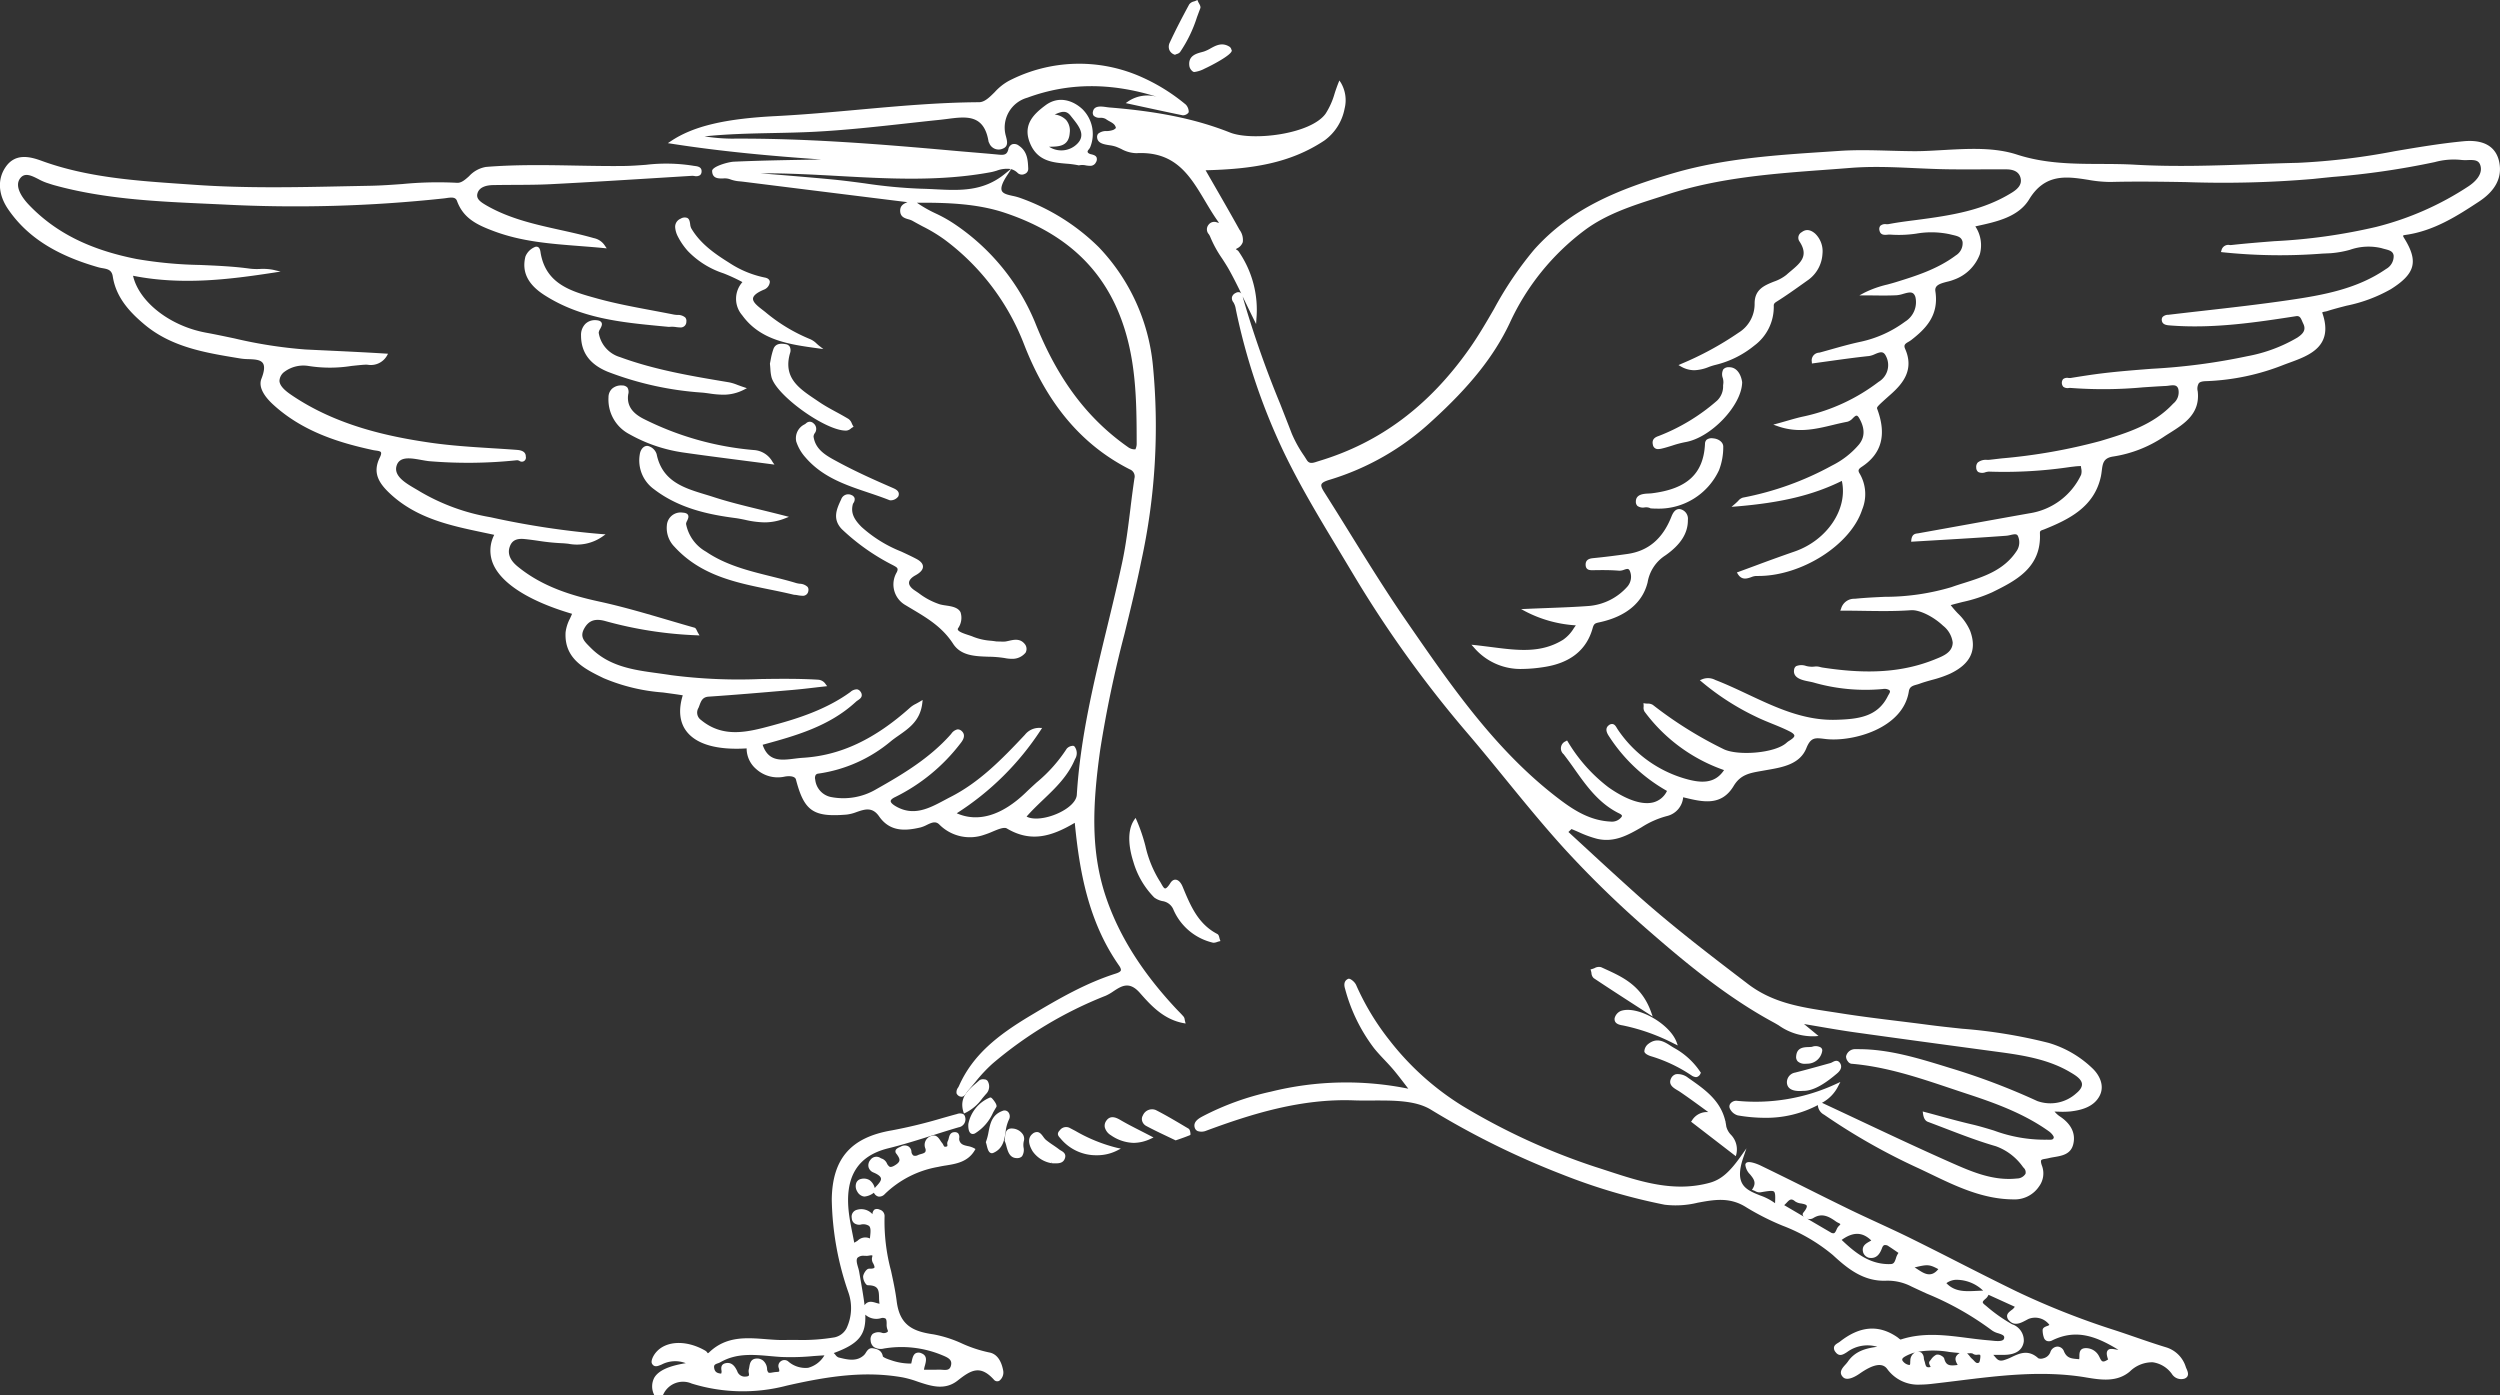 <svg xmlns="http://www.w3.org/2000/svg" width="386.884" height="215.933" viewBox="0 0 386.884 215.933"><rect x="0" y="0" width="386.884" height="215.933" fill="#333333" stroke="none"/><g fill="#fff"><path d="M153.075 209.295a20.1 20.1 0 01-4.223-1.393 18.559 18.559 0 00-4.4-1.406c-3.255-.464-5.229-1.454-5.689-5.142-.2-1.583-.542-3.168-.875-4.7a29.525 29.525 0 01-1-8.36 1.034 1.034 0 00-.788-1.11.874.874 0 00-.751-.013.9.9 0 00-.329.712v.02a2.318 2.318 0 00-2.384-.688 1.085 1.085 0 00-.821 1.287 1.046 1.046 0 00.357.773 1.337 1.337 0 001.008.242 1.608 1.608 0 011.308.2c.311.3.239.962.163 1.659-.011.094-.022.187-.03.283a1.672 1.672 0 00-1.887.329 3.773 3.773 0 01-.538.322c-.083-.444-.17-.882-.255-1.313-.22-1.1-.429-2.14-.562-3.2-.7-5.612 1.291-8.913 6.083-10.093 2.336-.575 4.672-1.313 6.927-2.027 1.291-.409 2.623-.832 3.943-1.217a1.26 1.26 0 001.014-1.633.659.659 0 00-.3-.427 1.268 1.268 0 00-.951 0c-.758.2-1.515.418-2.273.631a77.687 77.687 0 01-7.82 1.9c-6.329 1.08-9.194 4.371-9.283 10.672a45.868 45.868 0 002.545 14.325 7.308 7.308 0 01-.27 5.649 2.747 2.747 0 01-1.827 1.38 30.266 30.266 0 01-5.948.4c-.6 0-1.2 0-1.8.015-.951.02-1.951-.061-2.913-.135-3.009-.233-6.113-.477-8.73 2.016-.163.155-.231.166-.231.166a.575.575 0 01-.1-.115.915.915 0 00-.268-.266c-3.183-1.85-6.62-1.546-7.992.708-.087.146-.514.89-.276 1.3.337.588.886.364 1.284.2.061-.024.122-.05.183-.072a4.555 4.555 0 013.751-.218c-2.665.433-4.219 1.152-4.87 2.24a2.9 2.9 0 00-.061 2.584l.054.142h1.328l.063-.113a3.35 3.35 0 014.4-1.7 26.738 26.738 0 0014.719.32c6.59-1.5 12.161-2.288 17.928-1.274a16.058 16.058 0 012.312.655c2.066.692 4.2 1.411 6.2-.163 2.077-1.639 3.488-2.464 5.6-.15a.666.666 0 00.819.2 1.608 1.608 0 00.623-1.628c-.309-1.622-1.058-2.586-2.167-2.774zm-32.573 2.362c.139.433.094.551.076.577-.041.059-.242.072-.418.085-.1.009-.215.015-.331.031l-.285.046c-.274.05-.514.094-.636 0a.893.893 0 01-.2-.6 1.829 1.829 0 00-.631-1.254 1.48 1.48 0 00-1.119-.292c-.8.1-.919.786-1 1.284a3.485 3.485 0 01-.076.377 1.3 1.3 0 000 .566c.026.172.052.335-.009.411a.59.59 0 01-.39.131 1.228 1.228 0 01-1.4-.843c-.224-.453-.62-1.254-1.461-1.254a1.61 1.61 0 00-.311.033c-.766.163-.708.721-.668 1.091a.858.858 0 01-.039.527c-.627-.061-.986-.237-1.086-.886-.072-.461.15-.562.581-.714a2.434 2.434 0 00.394-.168c2.462-1.413 5.027-1.184 7.744-.94.518.046 1.036.091 1.554.126a36.376 36.376 0 005.042-.131c.583-.041 1.167-.083 1.75-.115a4.16 4.16 0 01-2.519 1.927 4.046 4.046 0 01-3.111-1.01.931.931 0 00-1.11-.009.889.889 0 00-.344 1.005zm22.635-.342c.181-.675.407-1.515-.538-1.887a1.013 1.013 0 00-.873-.017c-.411.222-.527.766-.64 1.293a9.71 9.71 0 01-.07.311 9.147 9.147 0 01-3.163-.531c-1.093-.346-1.221-.566-1.223-.566-.187-1.023-.967-1.165-1.535-1.267-.6-.1-.875.324-1.1.673a1.968 1.968 0 01-.274.37c-1.132 1.08-2.573.721-3.964.374a1.056 1.056 0 01-.464-.39 2.73 2.73 0 00-.268-.29c3.912-1.43 5-2.837 4.883-5.939a2.559 2.559 0 002.438.542.885.885 0 01.686.059c.176.146.179.5.181.845a2.022 2.022 0 00.124.858c.118.235.046.329.02.359a.961.961 0 01-.836.157 1.64 1.64 0 00-1.472.159 1.156 1.156 0 00-.311 1.021 1.341 1.341 0 00.481.993 1.964 1.964 0 001.563.248 16.371 16.371 0 019.026 1.032l.074.03c.886.368 1.5.692 1.289 1.552-.174.723-.638.734-1.38.673-.155-.009-.307-.02-.455-.02h-.124c-.551.026-1.1.02-1.681.013h-.544a4.921 4.921 0 01.147-.654zm-8-15.8c.113.244.253.546.172.666-.033.05-.161.155-.668.155a.97.97 0 00-.159 0c-.4 0-.882.786-.912 1.217a1.937 1.937 0 00.451 1.182.421.421 0 00.3.163c1.668.011 1.687.812 1.716 1.922a6.754 6.754 0 00.07.938 5.237 5.237 0 01-.544-.137c-.566-.17-1.21-.359-1.733.309a.482.482 0 00-.037.054c-.139-1.182-.381-2.569-.668-4.219l-.174-1a6.027 6.027 0 00-.165-.647c-.157-.54-.335-1.154-.081-1.472a1.311 1.311 0 011.032-.307c.089 0 .185 0 .283.009a1.984 1.984 0 00.472-.041c.135-.022.453-.074.5-.02 0 0 .046.07-.046.348a1.292 1.292 0 00.185.884zM381.218 21.862c-3.564.34-7.149.947-10.615 1.535a104.54 104.54 0 01-14.958 1.8c-2.268.052-4.578.133-6.812.213-6.059.216-12.329.433-18.45.078-1.761-.1-3.553-.109-5.284-.115-4.234-.017-8.612-.033-12.982-1.456-3.5-1.139-7.478-.914-11.334-.7-1.681.094-3.414.209-5.086.174-1.086-.011-2.175-.041-3.263-.07-2.545-.07-5.175-.144-7.757.03l-2.129.142c-7.7.505-15.657 1.03-23.292 3.222-9.037 2.6-16.21 5.621-21.846 11.921a54.612 54.612 0 00-6.213 9.194c-1.178 2.033-2.4 4.132-3.771 6.085-6.237 8.876-13.844 14.571-23.255 17.412-.1.03-.209.067-.318.1-.753.259-1.243.372-1.618-.226-.15-.237-.3-.475-.457-.714a18.977 18.977 0 01-1.87-3.381c-.59-1.541-1.2-3.078-1.8-4.615a158 158 0 01-5.73-16.319 1.293 1.293 0 01-.031-.131c-.013-.054-.039-.118-.054-.178.152.314.294.6.453.927.4.834.821 1.7 1.276 2.625l.364.731.05-.816a15.89 15.89 0 00-2.756-10.421.985.985 0 00-.287-.246 1.611 1.611 0 01-.139-.1.8.8 0 01.183-.122 1.7 1.7 0 00.89-.977 2.623 2.623 0 00-.514-1.914c-1.311-2.369-2.66-4.711-3.964-6.975q-.65-1.127-1.28-2.225c7.165-.181 13.047-1.058 18.378-4.6a7.879 7.879 0 003.133-4.935 5.327 5.327 0 00-.579-4.021l-.231-.34-.152.381a27.494 27.494 0 00-.57 1.6 11.74 11.74 0 01-1.411 3.164c-2.314 3.2-11.351 4.267-14.784 2.911-5.212-2.064-10.961-3.259-18.64-3.877-.146-.011-.309-.035-.483-.059-.8-.113-1.9-.27-2.088.681a.779.779 0 00.107.653 1.323 1.323 0 001.021.32 1.644 1.644 0 01.84.179 4.939 4.939 0 00.6.37c.472.261.882.486.98 1.03a1.31 1.31 0 01-.4.294 3.194 3.194 0 01-1.01.183 1.918 1.918 0 00-1.332.407.77.77 0 00-.165.581c.078.91 1.038 1.062 1.887 1.2a5.388 5.388 0 011.012.224c.27.1.544.226.819.35a5.1 5.1 0 002.345.66c6.03-.327 8.288 3.438 10.67 7.445.671 1.126 1.361 2.284 2.136 3.335-.1-.015-.2-.039-.3-.063a1.1 1.1 0 00-1.321.355 1.116 1.116 0 00.035 1.467 2.151 2.151 0 01.218.4 17.756 17.756 0 001.848 3.366c.366.566.745 1.152 1.078 1.746.664 1.191 1.278 2.427 1.916 3.738a.589.589 0 00-.213-.231.764.764 0 00-.686.074 1.013 1.013 0 00-.575.642 1 1 0 00.231.816 2.778 2.778 0 01.357 1.028 96.894 96.894 0 007.365 22c2.552 5.336 5.647 10.465 8.641 15.426l2.4 4a178.387 178.387 0 0017.742 24.556c1.885 2.216 3.755 4.509 5.564 6.727 2.932 3.592 5.965 7.308 9.137 10.8a159.358 159.358 0 0013.421 13.014c5.684 4.944 11.9 10.04 18.847 13.815.3.161.6.337.9.514a9.139 9.139 0 005.634 1.689l.531-.046-2.247-1.848c.755.126 1.48.25 2.184.37 1.933.333 3.758.644 5.567.9 6.9.967 13.924 1.916 20.717 2.832l1.988.268c3.67.5 7.53 1.147 10.82 3.133l.109.063c.59.355 1.576.947 1.633 1.713.033.446-.261.932-.877 1.437a5.967 5.967 0 01-6.046 1.2 105 105 0 00-13.609-5.147l-.64-.2c-4.3-1.317-8.747-2.678-13.4-2.678h-.446a1.423 1.423 0 00-1.491 1.119 1.194 1.194 0 00.279.766.848.848 0 00.516.37c5.312.433 10.393 2.136 15.309 3.786.821.274 1.641.551 2.464.821 4.337 1.422 8.9 3.048 12.831 5.858.431.307.775.784.745.943-.07.346-.3.37-.869.35-.137 0-.27-.009-.4 0a22.661 22.661 0 01-7.979-1.415c-1.117-.34-2.271-.69-3.424-.958-1.681-.392-3.379-.853-5.018-1.3-.758-.207-1.515-.414-2.275-.612l-.316-.085.044.324c.1.719.342 1.128.76 1.282.925.344 1.846.7 2.769 1.052 2.519.967 5.122 1.966 7.752 2.723a8.755 8.755 0 014.182 3.2l.128.148a.937.937 0 01.27.919 1.569 1.569 0 01-1.348.725c-3.72.4-7.082-1.091-10.326-2.528-4.8-2.125-9.631-4.4-14.305-6.6q-2.756-1.3-5.517-2.586a5.9 5.9 0 002.552-2.663l.3-.562-.579.263a29.489 29.489 0 01-15.518 2.645 1.159 1.159 0 00-.932.444.743.743 0 00-.081.753 1.942 1.942 0 001.23 1.067 24.937 24.937 0 004.2.374 17.1 17.1 0 008.19-1.968 1.785 1.785 0 00.962 1.483 96.451 96.451 0 0014.684 8.323c.594.279 1.186.564 1.779.849 4.023 1.938 8.181 3.938 12.921 3.938h.318a4.526 4.526 0 003.572-2.011 3.388 3.388 0 00.475-3.12c-.222-.586-.2-.823-.148-.921.074-.131.335-.174.638-.226.159-.026.333-.057.512-.1.272-.07.564-.12.875-.172 1.189-.2 2.536-.429 2.924-1.935.44-1.7-.3-3.226-2.147-4.415a4.015 4.015 0 01-.618-.557 5.437 5.437 0 01-.126-.131l.6.013a13.554 13.554 0 001.857-.035c1.507-.174 3.618-.616 4.543-2.449.816-1.615-.1-3.292-1.23-4.321a16.5 16.5 0 00-6.67-3.838 79.331 79.331 0 00-13.382-2.192c-1.72-.183-3.5-.37-5.238-.6-1.515-.2-3.035-.388-4.552-.575-3.011-.37-6.126-.753-9.168-1.239-.509-.081-1.021-.157-1.53-.235-4.543-.692-8.834-1.345-12.7-4.3-5.782-4.411-11.76-8.974-17.31-13.948a704.028 704.028 0 01-7.354-6.71q-1.541-1.42-3.087-2.839l.477-.455c.374.15.749.311 1.123.475a16.662 16.662 0 002.83 1.032c2.682.631 4.809-.59 6.86-1.766a13.705 13.705 0 014.062-1.781 3.271 3.271 0 002.406-2.878l.2.048c2.808.677 5.71 1.378 7.617-1.8 1.054-1.757 2.475-2 4.271-2.314l.938-.166c2.362-.409 5.04-.873 6.043-3.374.679-1.683 1.354-1.6 2.7-1.443l.37.044c4.1.442 11.9-1.628 12.786-7.391.111-.725.616-.867 1.2-1.032.152-.041.3-.083.44-.135.629-.233 1.293-.418 1.938-.6a17.356 17.356 0 002.789-.954c3.2-1.515 4.213-3.688 3.118-6.638a8.276 8.276 0 00-1.907-2.706 15.52 15.52 0 01-1.1-1.276c.62-.176 1.247-.335 1.859-.49a22.85 22.85 0 004.556-1.493c3.581-1.768 7.639-3.771 7.391-9.111-.017-.388.111-.433.455-.553.072-.024.146-.05.224-.081 3.86-1.557 7.718-3.468 8.747-8.149.067-.309.107-.618.144-.914.146-1.147.25-1.975 1.766-2.205a19.321 19.321 0 007.828-3.049c.309-.207.631-.409.956-.612 2.207-1.391 4.711-2.969 4.3-6.442a1.626 1.626 0 01.17-1.237c.183-.211.54-.311 1.156-.324a35.98 35.98 0 0012.056-2.556c.266-.1.538-.2.814-.3 3.065-1.119 6.879-2.512 5.094-7.687a.155.155 0 01-.013-.089c.037-.063.29-.107.424-.133a2.538 2.538 0 00.329-.074c.995-.322 2.029-.586 3.028-.843a23.117 23.117 0 006.836-2.556c3.755-2.366 4.273-4.252 2.14-7.755l-.05-.083c-.076-.12-.231-.37-.2-.435 0 0 .039-.074.337-.113 4.467-.61 8.146-3.024 11.392-5.153 2.517-1.65 3.586-3.66 3.178-5.976-.441-2.511-2.376-3.683-5.578-3.369zM351.97 37.323c-2.177.172-4.43.35-6.64.594a1.546 1.546 0 01-.285 0 1.082 1.082 0 00-1.269.84l-.078.248.257.033a85.265 85.265 0 0015.424.209l1.308-.061a15.483 15.483 0 002.965-.525 8.668 8.668 0 014.92-.253c.157.052.322.094.49.137.795.2 1.284.374 1.367 1.028a2.259 2.259 0 01-1.171 2.049c-4.443 3.074-9.642 4.034-15.026 4.82-4.43.649-8.958 1.163-13.339 1.659q-2.6.294-5.205.6l-.113.013a1.245 1.245 0 00-.908.342.726.726 0 00-.111.579c.1.638.81.692 1.23.725 6.8.544 13.55-.505 19.5-1.424.581-.1.742.211.993.8.048.113.1.229.152.337.486.975-.007 1.572-.895 2.164a23.615 23.615 0 01-7.726 2.88 95.218 95.218 0 01-14.837 1.953c-2.532.2-5.151.4-7.715.714-1.489.181-3 .42-4.454.651l-.346.057a2.031 2.031 0 01-.344 0 1.057 1.057 0 00-.838.174.939.939 0 00.031 1.193 1.138 1.138 0 00.873.181 2.14 2.14 0 01.333 0 67.006 67.006 0 0011.164-.1c1.165-.076 2.329-.155 3.5-.211.15-.007.311-.028.477-.05.762-.1 1.23-.12 1.441.5a2.244 2.244 0 01-.79 2.286c-3.059 3.3-7.217 4.559-11.236 5.773a87.34 87.34 0 01-15.311 2.7l-1.829.213c-.109.013-.242.015-.388.02a2.017 2.017 0 00-1.472.4 1.047 1.047 0 00-.24.8.849.849 0 00.307.671 1.408 1.408 0 001.156.026 2.664 2.664 0 01.5-.085 69.179 69.179 0 0012.585-.714l.777-.091c.242-.028.488-.039.734-.05l.141-.007c.011.117.028.239.046.359a1.937 1.937 0 01-.017.995 10.6 10.6 0 01-8.033 5.967q-4.631.823-9.257 1.665-3.941.712-7.879 1.419c-.048.009-.1.015-.148.022-.361.046-.858.111-.96 1.03l-.026.257 3.777-.224c3.588-.211 7.3-.429 10.937-.7a4.424 4.424 0 00.66-.118c.66-.152.988-.185 1.15.148a2.413 2.413 0 01-.255 2.412c-1.961 2.924-5.083 3.914-8.1 4.872-.651.2-1.3.411-1.933.636a36.075 36.075 0 01-10.341 1.5c-1.456.068-2.963.139-4.437.283l-.2.017a2.1 2.1 0 00-2.1 1.539l-.126.3h.329c1.115 0 2.21.015 3.287.033 2.525.037 4.907.072 7.313-.1 1.3-.1 3.475.967 4.988 2.406a3.936 3.936 0 011.485 2.6c-.031 1.509-1.439 2.075-2.682 2.571l-.115.048c-4.874 1.959-10.219 2.342-17.333 1.25-.118-.017-.235-.046-.353-.074a2.1 2.1 0 00-.912-.076 3.536 3.536 0 01-1.3-.1 2.154 2.154 0 00-1.535.031.769.769 0 00-.313.522c-.239 1.352 1.3 1.657 2.325 1.857.207.041.4.081.573.122a29.07 29.07 0 0010.835 1.038 1.471 1.471 0 01.945.139c.233.172.2.318-.048.731-.048.081-.094.157-.128.231-1.6 3.231-4.613 3.57-8.1 3.664-4.92.124-9.276-1.927-13.5-3.912-1.622-.764-3.3-1.554-4.985-2.21l-.139-.057a2.392 2.392 0 00-2.031-.083l-.337.133.274.235a39.322 39.322 0 008.373 5.395c.832.411 1.707.766 2.549 1.108.914.372 1.861.755 2.747 1.21.431.222.675.446.684.631.013.274-.464.583-.781.788a2.906 2.906 0 00-.383.276c-1.761 1.674-7.561 2.086-9.749 1.041a61.733 61.733 0 01-10.985-6.862 1.443 1.443 0 00-.84-.2 3.419 3.419 0 01-.342-.024l-.274-.044.026.276a2.474 2.474 0 010 .285 1.169 1.169 0 00.137.736 25.846 25.846 0 0012.311 9.059c-1.485 2.26-3.784 1.977-6.054 1.321a18.881 18.881 0 01-10.391-7.6 4.33 4.33 0 01-.131-.211c-.159-.27-.337-.573-.653-.633a.769.769 0 00-.61.187c-.483.368-.483.923 0 1.648a25.714 25.714 0 009.009 8.514 3.252 3.252 0 01-2.083 1.761c-2.336.616-5.36-1.184-6.958-2.312a24.812 24.812 0 01-6.309-7.08l-.118-.185-.183.117a1.19 1.19 0 00-.34 2.025 62.41 62.41 0 011.694 2.314c1.818 2.564 3.7 5.214 6.742 6.762l.083.039c.148.072.462.222.5.385a.316.316 0 01-.1.244 1.857 1.857 0 01-1.657.673c-3.135-.152-5.606-1.711-7.809-3.37-9.779-7.361-16.733-17.44-23.46-27.191l-.364-.527c-3.052-4.422-5.937-9.074-8.728-13.572a707.025 707.025 0 00-3.958-6.331c-.388-.609-.514-.969-.424-1.2.1-.259.492-.479 1.284-.712a40.434 40.434 0 0015.766-9.054c5.921-5.373 9.644-10.047 12.067-15.154a37.441 37.441 0 0111.632-14.418c3.377-2.512 7.437-3.805 11.362-5.059.507-.161 1.012-.322 1.517-.488 7.929-2.578 16.319-3.2 24.433-3.795q1.94-.14 3.877-.294c1.3-.1 2.6-.141 3.917-.141 2.029 0 4.064.094 6.059.185 1.644.074 3.344.152 5.014.176 1.809.026 3.653.017 5.432.011 1.208-.007 2.412-.013 3.616 0 1.258 0 2.005.459 2.218 1.352.2.853-.213 1.546-1.345 2.247-4.4 2.726-9.181 3.514-14.976 4.26l-.115.015c-1.315.168-2.673.344-4 .6a2.108 2.108 0 01-.35.015 1.115 1.115 0 00-.934.257.84.84 0 00-.115.725c.15.742.814.684 1.254.64a2.174 2.174 0 01.438-.013 18.3 18.3 0 003.986-.15 13.6 13.6 0 015.162.085c.157.041.318.078.477.115.851.194 1.382.35 1.539 1.08a2.208 2.208 0 01-1.054 2.094c-2.843 2.136-6.248 3.194-9.255 4.125-.448.139-.9.261-1.356.383a16.2 16.2 0 00-3.542 1.263l-.764.411h.869q.728 0 1.461.011c1.123.013 2.29.024 3.438-.033a4.81 4.81 0 001.041-.222c.993-.281 1.568-.4 1.861.492a3.542 3.542 0 01-1.594 3.812 17.913 17.913 0 01-6.995 3.139c-1.561.337-3.124.779-4.635 1.206-.486.137-.971.274-1.459.407-.068.02-.144.035-.218.05a1.2 1.2 0 00-1.126 1.437l.009.242.237-.033c.81-.109 1.615-.222 2.419-.333 2.023-.281 4.117-.573 6.174-.788a3.366 3.366 0 00.934-.3c.819-.342 1.3-.5 1.689.292a3.01 3.01 0 01-1.128 4 29.314 29.314 0 01-11.508 5.334c-.856.174-1.683.414-2.641.688-.462.135-.949.274-1.478.418l-.671.183.657.233c3.159 1.119 5.915.455 8.58-.187a42.71 42.71 0 012.249-.5 1.772 1.772 0 00.816-.536c.218-.209.435-.429.616-.4.107.015.231.139.359.357.932 1.594.917 2.987-.044 4.139a13.137 13.137 0 01-4.147 3.222 46.792 46.792 0 01-13.794 4.966 1.478 1.478 0 00-.725.505c-.141.139-.307.3-.518.483l-.516.438.675-.054c7.038-.577 11.967-1.766 16.4-3.962.969 4.335-2.271 9.2-7.345 10.94a266.859 266.859 0 00-5.952 2.147c-.893.331-1.79.662-2.7.995l-.248.089.137.226c.614 1.012 1.43.729 2.086.5a2.418 2.418 0 01.747-.183h.364c6.7 0 14.281-4.82 16.053-10.265a6.273 6.273 0 00-.381-5.573c-.292-.472-.226-.69.324-1.054 3.085-2.036 3.869-4.957 2.395-8.941-.107-.29-.115-.313 2.12-2.3 1.879-1.67 3.609-3.805 2.2-7-.27-.61-.007-.8.525-1.11a4.017 4.017 0 00.416-.27c2.116-1.65 4.326-3.729 3.734-7.535-.141-.917.64-1.186 1.848-1.493a7.086 7.086 0 001.034-.316 6.618 6.618 0 004-3.934 5.267 5.267 0 00-.7-4.308l.285-.063c2.993-.651 6.387-1.389 8.046-4.121 2.464-4.058 5.841-3.535 9.111-3.026a19.951 19.951 0 003.5.335c3.875-.1 7.813-.041 11.621.02a163.463 163.463 0 0019.709-.488q1.492-.157 2.989-.307a123.443 123.443 0 0015.864-2.305 11.028 11.028 0 014.056-.331 6.331 6.331 0 001.019.022c1.062-.037 1.72.007 1.966.853.414 1.428-.956 2.606-1.809 3.181a46.521 46.521 0 01-14.316 6.309 87.881 87.881 0 01-15.761 2.21z"/><path d="M105.66 107.602c-.7 2.264-.494 4.2.6 5.6 1.546 1.994 4.748 2.9 9.283 2.615a4.2 4.2 0 001.5 3.215 4.971 4.971 0 004.306 1.169c.782-.166 1.685-.1 1.824.427 1.28 4.9 2.684 5.867 7.881 5.429a6.378 6.378 0 001.513-.392c1.25-.429 2.427-.838 3.47.664 1.692 2.436 4.08 2.266 6.411 1.722a5 5 0 00.96-.381c.725-.35 1.352-.651 1.927-.1a6.66 6.66 0 006.951 1.624 13.021 13.021 0 001.293-.49c.842-.355 1.8-.758 2.229-.5 3.71 2.205 6.9 1.269 10.517-.871.723 7.463 2.081 15.283 6.849 22.088.239.344.333.6.276.764s-.309.327-.764.472c-4.613 1.467-8.71 3.814-13.208 6.505-5.09 3.046-8.921 6.061-11.07 10.883-.037.085-.089.172-.139.261a1.164 1.164 0 00-.237.9.876.876 0 00.762.52c.388 0 .625-.374.795-.64a2.086 2.086 0 01.213-.3c.385-.435.755-.88 1.126-1.324a23.114 23.114 0 012.673-2.865 62.107 62.107 0 0117.5-10.5 7.005 7.005 0 001.18-.675c1.276-.84 2.482-1.631 4.117.231 1.609 1.824 3.61 4.1 6.747 4.678l.335.063-.085-.331a5.042 5.042 0 01-.059-.281.907.907 0 00-.161-.444 15.376 15.376 0 00-.708-.76 34.14 34.14 0 01-.374-.387c-5.26-5.61-8.813-11.207-10.857-17.111-2.486-7.18-2.188-14.408-.975-23.05a181.256 181.256 0 013.753-17.908c.908-3.71 1.848-7.546 2.617-11.358a97.732 97.732 0 001.787-30.178 30.72 30.72 0 00-8.392-18.348 33 33 0 00-12.211-7.628 8.928 8.928 0 00-1.121-.3c-.758-.17-1.476-.331-1.668-.805-.183-.448.083-1.223.786-2.3l.673-1.028a2.288 2.288 0 011.032.618.97.97 0 001.058.122.83.83 0 00.547-.773v-.063c-.052-1.239-.113-2.645-1.443-3.533a1.127 1.127 0 00-1.038-.222 1.045 1.045 0 00-.6.8c-.2.79-.6.895-1.476.806-1.417-.135-2.835-.253-4.252-.372-1.01-.085-2.02-.17-3.03-.261-11.493-1.028-22.733-1.92-34.038-1.842a28.892 28.892 0 01-4.119-.337l-.1-.015c3.549-.372 7.119-.444 10.589-.516 2.079-.041 4.228-.085 6.34-.192 4.848-.248 9.76-.792 14.51-1.317 1.681-.185 3.361-.372 5.044-.544.374-.041.755-.089 1.134-.137 2.906-.372 5.645-.725 6.335 3.492a.54.54 0 00.094.209 1.561 1.561 0 002.153.884c.84-.346.636-1.156.486-1.746l-.041-.163a4.787 4.787 0 013.3-5.95c6.322-2.336 12.905-2.386 20.074-.144a5.365 5.365 0 00-4.428.69l-.407.285 2.142.466c2.329.505 4.528.984 6.69 1.424a1.151 1.151 0 00.777-.3.346.346 0 00.141-.281 1.669 1.669 0 00-.446-1.073 29.253 29.253 0 00-6.7-4.2 23.672 23.672 0 00-20.7.525 8.376 8.376 0 00-2.171 1.733c-.806.8-1.567 1.563-2.432 1.568-6.274.035-12.6.61-18.722 1.163-4.16.379-8.462.768-12.7.984-7.942.4-12.805 1.565-16.269 3.879l-.464.309.551.085c7.911 1.237 15.755 1.927 23.181 2.443l-1.831.03c-3.827.068-7.783.135-11.671.309-.958.044-3.4.768-3.379 1.443.033 1.193.986 1.163 1.692 1.154a2.488 2.488 0 011.012.1 5.435 5.435 0 001.672.355l.4.044q9.852 1.234 19.711 2.458l5.739.712c-.516.209-1.134.477-1.128 1.332.009.951.714 1.156 1.28 1.319a2.884 2.884 0 01.6.222c.527.3 1.067.592 1.607.88a24.4 24.4 0 013.4 2.055 36.535 36.535 0 0112.262 16.136c3.6 9.283 8.952 15.627 16.373 19.4a1.176 1.176 0 01.727 1.419 174.284 174.284 0 00-.62 4.685c-.337 2.73-.686 5.554-1.265 8.277-.723 3.39-1.554 6.818-2.358 10.136-2.031 8.371-4.13 17.029-4.67 25.857-.061.975-1.165 2.066-2.878 2.848-1.9.866-3.9 1.065-4.894.516.8-.917 1.694-1.774 2.565-2.606 1.9-1.809 3.855-3.679 4.929-6.287a1.7 1.7 0 00-.087-1.964.378.378 0 00-.337-.087 1.331 1.331 0 00-.858.438 22.991 22.991 0 01-4.685 5.249c-.544.5-1.089.993-1.618 1.507-3.714 3.59-7.411 4.7-10.72 3.239a43.355 43.355 0 0013-12.877l.211-.324-.388-.013a2.8 2.8 0 00-2.275 1.069c-3.7 3.945-7.119 7.391-11.516 9.627-.316.161-.636.333-.958.505-2.338 1.247-4.755 2.538-7.517.925-.509-.3-.784-.581-.775-.8.007-.192.246-.407.673-.612a28.681 28.681 0 0010.086-8.268c.3-.379 1.01-1.263.213-1.97a.888.888 0 00-.631-.246 1.6 1.6 0 00-.973.69l-.12.137c-3.246 3.651-7.445 6.163-11.471 8.427a9.99 9.99 0 01-7.093 1.2 3.057 3.057 0 01-2.364-2.682.968.968 0 01.076-.721.591.591 0 01.418-.207 22.38 22.38 0 0011.192-4.988c.39-.322.81-.616 1.252-.925 1.644-1.149 3.344-2.338 3.638-5.051l.046-.431-.374.222c-.257.152-.477.27-.666.374a4.058 4.058 0 00-.836.533c-5.554 4.981-10.846 7.465-16.656 7.82-.407.024-.84.076-1.256.128-2.094.263-4.08.512-4.972-2.144 5.088-1.387 10.328-2.85 14.432-6.651a2.418 2.418 0 01.294-.222c.255-.174.546-.37.605-.694a.846.846 0 00-.183-.644.809.809 0 00-.529-.366 1.514 1.514 0 00-1.047.418l-.1.072c-3.651 2.623-7.981 4.017-11.734 5.031l-.211.059c-3.725 1.006-7.578 2.051-11.075-.847a1.394 1.394 0 01-.377-1.868c.052-.124.1-.257.15-.39.244-.657.472-1.28 1.4-1.343 4.034-.27 8.131-.62 12.093-.962l.869-.074c1.158-.1 2.329-.235 3.464-.368.516-.061 1.036-.12 1.554-.176l.379-.044-.229-.3a1.485 1.485 0 00-1.186-.7c-3-.181-6.059-.142-9.009-.1a81.24 81.24 0 01-13.7-.6c-.684-.109-1.376-.2-2.066-.3-3.7-.5-7.524-1.017-10.411-3.949l-.179-.179c-.853-.858-1.528-1.533-.8-2.817.7-1.243 1.694-1.578 3.316-1.11a61.4 61.4 0 0014.109 2.184l.407.022-.209-.351a4.388 4.388 0 01-.2-.39c-.118-.24-.2-.414-.39-.464-1.374-.387-2.741-.79-4.11-1.193-3.459-1.017-7.036-2.068-10.613-2.845-4.062-.884-8.739-2.223-12.649-5.443-1.178-.971-1.578-2-1.193-3.065.34-.945 1.025-1.291 2.3-1.165.71.072 1.43.172 2.127.272a32.948 32.948 0 003.514.366c.357.011.718.048 1.1.085a6.887 6.887 0 005.282-1.1l.5-.353-.61-.041a129.066 129.066 0 01-17.127-2.591l-.081-.017a32 32 0 01-10.909-3.977c-.216-.135-.455-.274-.705-.42-1.524-.89-3.42-2-2.9-3.605.477-1.461 2.19-1.154 3.842-.856.411.072.8.144 1.165.183a72.251 72.251 0 0013.637-.148 1.215 1.215 0 01.333.087.63.63 0 001.008-.647c.011-.616-.44-.964-1.337-1.034-1.3-.1-2.608-.181-3.914-.261-3.115-.194-6.34-.4-9.468-.849-6.335-.919-14.512-2.591-21.557-7.391-.836-.57-1.8-1.332-1.846-2.177a1.86 1.86 0 01.819-1.446 4.923 4.923 0 013.66-.869 21.2 21.2 0 006.666 0c.618-.065 1.234-.131 1.853-.181a6.022 6.022 0 01.634-.009 2.878 2.878 0 003.006-1.4l.163-.3-.34-.022c-3.1-.194-6.124-.337-9.048-.475q-1.711-.078-3.418-.163a71.223 71.223 0 01-10.99-1.718c-1.435-.3-2.922-.616-4.382-.884-5.595-1.032-10.369-4.783-11.281-8.806 7.526 1.493 14.865.583 21.744-.477l1.093-.17-1.075-.257a8.277 8.277 0 00-2.133-.146 9.079 9.079 0 01-1.528-.048c-2.571-.355-5.2-.464-7.742-.573a64.205 64.205 0 01-9.812-.921c-7.289-1.441-12.592-4.112-16.687-8.406-.755-.795-2.393-2.782-1.287-4.134.714-.875 1.733-.357 2.811.192a8.5 8.5 0 001.263.562c.131.041.261.085.392.128.248.081.494.161.742.231 7.8 2.162 15.932 2.528 23.8 2.882l2.329.107a214.7 214.7 0 0034.258-.947c.109-.013.224-.031.344-.048.834-.122 1.4-.155 1.624.453.982 2.7 3.126 3.7 5.619 4.641 4.306 1.631 8.68 1.97 13.31 2.329 1.232.1 2.508.192 3.773.318l.468.046-.268-.388a2.667 2.667 0 00-1.739-1.2c-1.722-.494-3.5-.888-5.223-1.269-3.8-.843-7.724-1.713-11.231-3.7-1.036-.588-1.755-1.065-1.561-1.89.255-1.075 1.456-1.326 2.421-1.345 1.119-.022 2.236-.026 3.355-.033 1.835-.007 3.734-.013 5.6-.109 5.867-.3 11.828-.673 17.593-1.03l4.254-.263a2.454 2.454 0 01.344.024 1.134 1.134 0 00.895-.128.732.732 0 00.237-.549c.044-.729-.625-.816-1.067-.873-.1-.013-.2-.026-.3-.046a26.664 26.664 0 00-7.252-.131c-1.119.083-2.275.168-3.407.181-2.5.03-5.044-.02-7.5-.063-4.537-.083-9.224-.168-13.842.209a4.573 4.573 0 00-2.615 1.435c-.644.577-1.2 1.058-1.857 1.023a56.86 56.86 0 00-8.434.187c-1.635.118-3.324.239-4.988.27l-3.762.074c-7.7.163-15.668.329-23.447-.224l-1.911-.133c-7.254-.5-14.758-1.017-21.775-3.586-1.931-.71-4.106-1.145-5.554.982-1.291 1.892-1.141 4.273.409 6.535 2.9 4.23 7.334 7.08 13.944 8.967a5.927 5.927 0 00.638.135c.775.137 1.446.253 1.6 1.282.514 3.348 2.761 5.632 4.887 7.421 4.182 3.518 9.411 4.378 14.473 5.212l.479.078a9.117 9.117 0 001.143.087c.925.033 1.881.065 2.253.634.3.453.22 1.26-.229 2.4-.557 1.419.677 2.954 1.809 3.993 4.646 4.263 10.415 5.954 15.446 7.045.139.03.29.052.44.072.348.048.71.1.8.274.052.1.067.316-.165.784-1.178 2.366-.192 3.986 1.655 5.689 4.1 3.782 9.287 4.874 14.305 5.93.579.122 1.158.244 1.737.37a5.291 5.291 0 00-.165 4.522c1.306 3.041 5.636 5.771 12.209 7.7-.1.239-.209.481-.316.716a6.206 6.206 0 00-.686 2.144c-.237 4.115 2.974 5.68 5.808 7.06l.067.033a28.963 28.963 0 009.191 2.218c1.023.142 2.06.274 3.067.44zm70.246-38.873a2.011 2.011 0 01-.2.808 1.717 1.717 0 01-1.049-.281c-6.42-4.474-11.029-10.648-14.505-19.428a33.991 33.991 0 00-12.427-15.15 21.335 21.335 0 00-2.909-1.639 19.48 19.48 0 01-2.922-1.665c4.535-.026 9.287.109 13.622 1.563 8.808 2.95 14.58 8.033 17.645 15.537 2.717 6.653 2.732 13.567 2.745 20.255zm-20.41-41.814c-3.381 2.75-6.975 2.569-10.77 2.377a72.843 72.843 0 00-2.186-.087 77.969 77.969 0 01-8.7-.827c-1.589-.211-3.231-.429-4.853-.588-3.122-.3-6.3-.562-9.374-.812-.634-.05-1.265-.1-1.9-.152 4.054-.033 8.125.192 12.089.411 7.711.427 15.683.869 23.534-.592.292-.054.59-.139.9-.231a4.437 4.437 0 012.188-.255zm182.767 184.642a4.58 4.58 0 00-3.037-3.05c-1.654-.5-3.322-1.078-4.935-1.633-.96-.331-1.914-.66-2.863-.971a121.256 121.256 0 01-15.165-5.961c-3.144-1.524-6.311-3.135-9.374-4.691a643.336 643.336 0 00-7.2-3.623c-1.678-.829-3.407-1.626-5.077-2.4-1.478-.684-3.009-1.387-4.5-2.114a655.821 655.821 0 01-6.235-3.085 658.038 658.038 0 00-7.463-3.679c-.015-.009-1.6-.758-2.125-.425a.393.393 0 00-.189.346 2.447 2.447 0 00.727 1.469c.536.662 1 1.232.433 2.164l-.139.229.255.089a2.8 2.8 0 01.268.118 1.286 1.286 0 00.782.179c1.165-.2 1.868-.32 2.107-.111.216.192.213.8.163 1.794a8.639 8.639 0 00-2.305-1.2c-2.179-.873-4.06-1.626-2.61-5.867l.49-1.426-.873 1.23c-1.776 2.508-3.081 3.618-4.811 4.1-5.528 1.52-10.724-.181-15.749-1.824-.673-.22-1.345-.44-2.018-.653a100.692 100.692 0 01-20.536-9.442 42.743 42.743 0 01-11.262-10.143 39.348 39.348 0 01-5.177-8.593 2.079 2.079 0 00-.531-.631c-.459-.377-.644-.29-.708-.259-.8.377-.536 1.252-.435 1.583a26.289 26.289 0 004.474 9.144c.514.64 1.084 1.247 1.639 1.833.444.472.906.96 1.33 1.461.625.74 1.213 1.509 1.833 2.321l.494.644a48.372 48.372 0 00-21.263.457 42.3 42.3 0 00-10.557 3.814c-.536.29-1.533.825-1.226 1.779a.814.814 0 00.429.5 1.9 1.9 0 001.369-.059c7.047-2.606 14.665-4.985 22.822-4.685.932.035 1.922.03 2.876.022 3.268-.007 6.614-.035 9 1.387a126.933 126.933 0 0020.305 10.032 91.163 91.163 0 0015.91 4.707 14.272 14.272 0 005.112-.309c2.573-.475 5-.923 7.569.738a39.518 39.518 0 005.534 2.8 27.422 27.422 0 017.82 4.559c2.268 2.1 4.757 4.123 8.266 3.971a7.972 7.972 0 013.888.895c.8.379 1.6.747 2.41 1.117a46.1 46.1 0 0110.062 5.684 3.061 3.061 0 00.969.44c.736.24 1.023.381.9.816-.139.509-1.169.4-1.918.32-.155-.017-.3-.03-.433-.041-1.117-.089-2.253-.235-3.353-.377-3.374-.435-6.86-.884-10.306.257a1.29 1.29 0 01-.316-.218 3.067 3.067 0 00-.226-.174c-2.872-1.959-5.771-1.72-8.871.727a2.715 2.715 0 01-.268.176c-.263.163-.564.346-.627.677a.943.943 0 00.233.74c.562.766 1.178.385 1.631.109l.142-.089a5.32 5.32 0 014.7-.829c-1.8.222-3.464.688-4.565 2.3a4.805 4.805 0 01-.385.464c-.462.514-1.1 1.217-.342 1.948.66.642 2.007-.176 2.554-.562 2.123-1.483 3.514-1.722 4.252-.74a5.884 5.884 0 005.11 2.44 16.537 16.537 0 001.883-.126c1.308-.146 2.612-.309 3.919-.47 6.461-.8 13.138-1.631 19.8-.527l.078.015c2.234.368 4.766.788 6.779-.925a4.914 4.914 0 013.54-1.422 4.4 4.4 0 012.956 1.8 1.7 1.7 0 002.012.71c.777-.353.435-1.112.25-1.522-.037-.085-.078-.173-.102-.249zm-12.028-1.178a2.822 2.822 0 01-.448.25c-.451.189-.6-.022-.845-.531a3.294 3.294 0 00-.117-.231 2.266 2.266 0 00-1.975-1.239c-.074 0-.15 0-.226.011-.819.085-.825.758-.832 1.25a2.517 2.517 0 01-.028.453 14.352 14.352 0 00-.279-.024c-.921-.078-1.648-.139-2.081-1.2a1.093 1.093 0 00-1-.729h-.017a1.218 1.218 0 00-1.093.882 1.538 1.538 0 01-1.1.936 1.144 1.144 0 01-.76-.009c-1.528-1.4-2.9-.766-4.1-.2a7.592 7.592 0 01-1.311.516c-.688.161-.938-.128-1.319-.577a5.812 5.812 0 00-.233-.263h.327c.562 0 1.045.007 1.535-.009 1.681-.061 2.667-.768 2.854-2.049a2.645 2.645 0 00-1.809-2.684 24.061 24.061 0 01-3.984-2.811l-.283-.229c-.174-.141-.268-.268-.27-.368 0-.146.187-.32.374-.488a1.607 1.607 0 00.514-.662l4.069 1.851a1.727 1.727 0 01-.522.525c-.318.244-.644.5-.675.877a.981.981 0 00.331.745c.832.888 1.787.374 2.63-.074.118-.063.235-.126.355-.185a2.744 2.744 0 013.017.657c.2.189.207.27.209.27a1.136 1.136 0 01-.346.168c-.3.111-.719.263-.692.679a3.625 3.625 0 00.207 1.154.819.819 0 00.459.479 1.068 1.068 0 00.851-.107c3.566-1.726 6.585-.747 10.21 1.478-.148-.011-.309-.041-.459-.068-.462-.081-.934-.163-1.189.148-.22.255-.202.692.05 1.408zm-19.332-10.644c-.366 0-.731.022-1.091.039-1.694.078-3.3.163-4.6-1.2a2.7 2.7 0 011.818-.514 5.977 5.977 0 013.872 1.676zm-8.231 11.588c.035.07.091.187.1.207a.5.5 0 01-.246.054c-.431.039-.5-.172-.616-.642a3.09 3.09 0 00-.118-.4 2.01 2.01 0 01-.072-.351 1.176 1.176 0 00-.364-.845.8.8 0 00-.492-.146 1.455 1.455 0 00-.189.013 14.659 14.659 0 014.981.007c.531.059 1.073.122 1.618.163a2.352 2.352 0 00-.166.109c-.786.579-.446 1.2-.172 1.7l.022.041c-1.163.15-1.792.144-2.075-.969-.059-.229-.333-.4-.49-.483a1.037 1.037 0 00-.738-.133 2.158 2.158 0 00-.823.742 4.66 4.66 0 01-.192.239c-.195.227-.063.497.031.695zm6.6-1.859a.932.932 0 00.771.179c.155-.011.329-.02.383.033.013.015.063.085.044.322-.068.773-.2.862-.218.871-.314.163-.479.015-.784-.309a3.605 3.605 0 00-.322-.309 2.182 2.182 0 01-.3-.337 2.84 2.84 0 00-.433-.477h.078a1.65 1.65 0 01.263-.006 1.13 1.13 0 01.518.034zm-8.915-.174a1.43 1.43 0 00-.725 1.269 2.06 2.06 0 00-.017.272c0 .133-.009.337-.065.383a.287.287 0 01-.2 0 1.521 1.521 0 01-.912-.62.34.34 0 01-.052-.27c.061-.213.424-.4.544-.468a7.208 7.208 0 011.427-.565zm3.607-12.89c-1.123 1.4-2.218.679-3.189.041a6.925 6.925 0 00-.483-.3c2.044-.507 2.301-.454 3.672.26zm-10.677-4.258c-.562.318-1.261.714-.936 1.737a1.286 1.286 0 00.869.766c1.221.216 1.733-.686 2.029-1.5.094-.257.213-.411.357-.459a.857.857 0 01.686.192c.4.253.8.531 1.191.8l.311.216a2.621 2.621 0 00-.392.832c-.187.557-.316.873-.8.893-.1 0-.2.007-.3.007-3.052 0-5.284-1.82-7.3-3.744 1.776-1.276 3.207-1.252 4.583.081a3.787 3.787 0 01-.298.179zm-10.173-3.906a.676.676 0 00.054.059l-1.21-.71-1.848-1.084c.128-.109.246-.235.364-.357.448-.472.716-.76 1.335-.22a2.012 2.012 0 00.91.316c.379.072.808.155.882.359.039.113.022.4-.546 1.084a.406.406 0 00.06.554zm1.487.27c1.25-.788 2.277-.377 3.529.533a2.389 2.389 0 00.333.189c.091.044.331.161.337.216 0 0 0 .081-.213.261a1.7 1.7 0 00-.383.6c-.111.24-.226.488-.4.54a.731.731 0 01-.531-.144c-1.2-.7-2.406-1.406-3.62-2.118a1.1 1.1 0 00.949-.076z"/><path d="M141.656 89.041c.784-.427 1.178-.882 1.176-1.354 0-.444-.359-.853-1.051-1.213-.762-.4-1.55-.764-2.314-1.121a20.316 20.316 0 01-6.146-3.812c-1.08-1.093-1.72-2.11-1.335-3.527a1.2 1.2 0 01.085-.168.964.964 0 00.176-.771.794.794 0 00-.47-.459 1.146 1.146 0 00-1.583.618l-.044.1c-.653 1.4-1.393 2.985.144 4.572a33.3 33.3 0 007.922 5.573l.113.063c.514.287.749.418.44 1.034a3.683 3.683 0 001.372 5.079q.48.291.96.575c2.427 1.448 4.722 2.815 6.4 5.4 1.206 1.857 3.383 1.931 5.488 2a16.769 16.769 0 012.5.209 5.75 5.75 0 001.071.115 2.619 2.619 0 002.16-.964 1.211 1.211 0 00-.041-1.2c-.729-1.036-1.707-.814-2.569-.618-.15.033-.3.065-.446.094a3.569 3.569 0 01-.731.02 18.76 18.76 0 00-.7-.013 12.97 12.97 0 00-.88-.115 9.224 9.224 0 01-2.71-.6c-.231-.1-.523-.2-.834-.3-.607-.2-1.441-.477-1.574-.8a.242.242 0 01.024-.222 2.811 2.811 0 00.385-2.495c-.394-.764-1.411-.914-2.308-1.047a7.832 7.832 0 01-.86-.161 10.927 10.927 0 01-3.3-1.742c-.2-.137-.4-.272-.6-.407-.607-.4-.917-.825-.9-1.217s.368-.793.98-1.126zm-23.43-44.22a1.408 1.408 0 00.91-1.217c-.022-.2-.152-.538-.784-.653a15.643 15.643 0 01-5.5-2.282c-2.11-1.317-4.48-2.924-5.889-5.358a1.887 1.887 0 01-.157-.625c-.057-.383-.113-.777-.438-.956a1.156 1.156 0 00-1.036.113 1.351 1.351 0 00-.849 1.3 3.667 3.667 0 00.4 1.422 10.571 10.571 0 001.583 2.305 13.5 13.5 0 005.508 3.433 26.787 26.787 0 012.919 1.352 3.885 3.885 0 00-.037 5.129c2.815 3.9 7.311 4.515 11.658 5.112l.906.124-.644-.5c-.133-.1-.259-.218-.387-.333a3.343 3.343 0 00-.978-.688 26.232 26.232 0 01-6.975-4.208 16.24 16.24 0 00-.429-.335c-.727-.562-1.55-1.2-1.472-1.794.063-.444.629-.897 1.691-1.341zm-14.707 5.767h.026a4.084 4.084 0 011.11.033 5.048 5.048 0 00.594.05.869.869 0 00.967-.882.833.833 0 00-.165-.651 1.755 1.755 0 00-1.256-.4 4.066 4.066 0 01-.522-.059c-1.112-.222-2.229-.431-3.346-.642-2.8-.523-5.693-1.065-8.471-1.831l-.115-.033c-3.849-1.06-7.829-2.157-8.671-6.995l-.013-.091c-.037-.259-.1-.692-.4-.856a.6.6 0 00-.551.026 2.669 2.669 0 00-1.393 1.439c-.594 2.369.366 4.321 2.93 5.967 5.623 3.612 11.891 4.217 17.952 4.8zm-9.451 6.951a49.932 49.932 0 0014.625 3.22c.359.033.723.083 1.093.135a15.066 15.066 0 002.1.187 6.9 6.9 0 003.237-.771l.462-.235-.49-.165c-.385-.128-.7-.246-.98-.348a6.942 6.942 0 00-1.271-.392l-.161-.028c-5.571-.93-11.331-1.89-16.724-3.877a4.67 4.67 0 01-3.307-3.777 1.354 1.354 0 01.226-.586c.183-.34.374-.69.2-.995-.133-.233-.442-.348-.973-.364h-.061a2.1 2.1 0 00-1.454.577 2.426 2.426 0 00-.673 1.776c.001 2.653 1.357 4.496 4.151 5.643zm74.674-34.83a5.418 5.418 0 00-1.217-5.8c-1.4-1.321-3.64-2.175-5.734-.614-1.742 1.3-3.512 2.922-2.456 5.7 1.11 2.93 3.5 3.141 5.606 3.327a14.61 14.61 0 011.97.261l.052.013.054-.015a2.493 2.493 0 011.045.02 4.226 4.226 0 00.6.061.954.954 0 00.936-.542.868.868 0 00.1-.76c-.131-.3-.477-.392-.784-.475a1.107 1.107 0 01-.52-.224c-.152-.2-.094-.3.1-.542a1.377 1.377 0 00.248-.41zm-6.316 0c1.463-.024 2.976-.05 3.12-2.153a2.569 2.569 0 00-.555-1.983 2.905 2.905 0 00-1.774-.847c1.123-.514 1.8-.664 2.469.189l.25.314c1.043 1.306 2.12 2.658.777 4.017a3.474 3.474 0 01-4.365.464zM97.405 67.194a23.915 23.915 0 008.325 2.832c2.978.429 5.985.816 9.165 1.228 1.439.185 2.919.377 4.463.579l.492.065-.285-.4a3.56 3.56 0 00-2.95-1.855 46.667 46.667 0 01-17.033-4.831c-1.685-.864-2.449-1.929-2.406-3.35 0-.148.026-.3.044-.444a1.309 1.309 0 00-.128-1.045 1.087 1.087 0 00-.823-.322 2.1 2.1 0 00-1.546.5 1.8 1.8 0 00-.555 1.328 6.036 6.036 0 003.237 5.715zm3.796 8.508c3.895 3 8.549 3.943 12.59 4.469.5.065.993.168 1.513.274a14.5 14.5 0 003 .394 8.5 8.5 0 003.161-.612l.625-.244-.651-.17c-1.343-.346-2.615-.657-3.829-.954-2.634-.642-4.909-1.2-7.178-1.937a54.528 54.528 0 00-1.317-.409c-3.27-.995-6.649-2.022-7.5-6.242a1.9 1.9 0 00-1.334-1.256c-.62-.1-1.173.494-1.282 1.358a5.486 5.486 0 002.202 5.329zm17.855 15.513c1.25.255 2.543.52 3.795.825l.05.006a4.093 4.093 0 01.581.074 4.209 4.209 0 00.675.076.839.839 0 00.936-.745.785.785 0 00-.109-.616 1.835 1.835 0 00-1.239-.5 3.744 3.744 0 01-.516-.1c-1.306-.4-2.656-.731-3.96-1.056-3.422-.851-6.96-1.731-10-3.8a6.274 6.274 0 01-3.1-4.3 1.2 1.2 0 01.161-.479c.142-.3.3-.642.131-.927-.126-.211-.39-.32-.829-.344a2.13 2.13 0 00-2.432 1.964 4.122 4.122 0 001.171 3.316c4.05 4.436 9.456 5.54 14.685 6.606zm16.316 92.644a2.147 2.147 0 00-.788-1.215 1.688 1.688 0 00-1.319-.2 1 1 0 00-.742.586 1.524 1.524 0 00.128 1.341 1.485 1.485 0 00.9.764 1.124 1.124 0 00.266.033 2.836 2.836 0 001.391-.568l.033-.02a1.067 1.067 0 00.671.586 1.013 1.013 0 00.178.017 1.179 1.179 0 00.849-.412 15.659 15.659 0 018.229-4.186 17.5 17.5 0 011.2-.222c1.607-.259 3.429-.551 4.483-2.362l.107-.187-.185-.111a3.355 3.355 0 00-1-.34c-.625-.137-1.115-.248-1.315-.9a1.163 1.163 0 01-.013-.346.925.925 0 00-.159-.718.688.688 0 00-.505-.194h-.037c-.688 0-.825.551-.925.958a1.79 1.79 0 01-.152.444.8.8 0 00-.065.5c.028.25.033.3-.207.346-.259.046-.3-.033-.411-.263a1.412 1.412 0 00-.2-.324 2.943 2.943 0 01-.248-.346c-.276-.416-.644-.995-1.406-.732a1.447 1.447 0 00-.927 1.948.674.674 0 010 .505c-.107.192-.4.276-.694.357a2.978 2.978 0 00-.446.152.862.862 0 01-.7.078.822.822 0 01-.318-.651 1.045 1.045 0 00-.518-.8 1.186 1.186 0 00-1.091.046c-.05.026-.1.05-.159.074-.292.131-.62.279-.694.566a.52.52 0 00.115.455c.4.522.538.84.485 1.095s-.3.5-.786.779-.684.185-.74.155a1.261 1.261 0 01-.4-.5 1.411 1.411 0 00-.668-.7c-.107-.037-.209-.083-.307-.126a1.132 1.132 0 00-1.589.283 1.268 1.268 0 00-.279 1.128 1.248 1.248 0 00.74.808c.71.294 1.106.6 1.173.9.081.361-.309.8-.69 1.215-.097.091-.175.2-.265.304zm40.355-57.286l-.216.322c-1.3 1.94-.627 4.907-.111 6.5a13.021 13.021 0 003.226 5.5 3.33 3.33 0 001.234.549 2.171 2.171 0 011.678 1.2 8.864 8.864 0 006.115 5.227.667.667 0 00.172.022 1.707 1.707 0 00.542-.122 2.724 2.724 0 01.261-.081l.242-.057-.087-.233a2.189 2.189 0 01-.07-.244c-.061-.25-.122-.509-.333-.62-2.989-1.557-4.149-4.374-5.379-7.352-.1-.233-.457-1-1.056-1.047-.213-.022-.54.057-.836.533-.444.71-.69.821-.8.821-.192-.007-.4-.381-.586-.712a6.753 6.753 0 00-.294-.49 17.551 17.551 0 01-2.171-5.364 26.767 26.767 0 00-1.365-4zm-43.901-61.029a1.509 1.509 0 00-.514-.71 47.518 47.518 0 00-1.872-1.058c-.893-.483-1.813-.986-2.66-1.561l-.564-.381c-2.6-1.746-5.051-3.394-3.954-7.189a1.282 1.282 0 00-.054-1.006.86.86 0 00-.61-.377c-.455-.076-1.524-.263-1.9.727a10.934 10.934 0 00-.44 1.72l-.1.516-.009.037v.037c.033.3.052.575.072.819a6.7 6.7 0 00.17 1.25c.764 2.85 8.345 8.268 11.482 8.268q.085 0 .163-.007a1.235 1.235 0 00.647-.318 2.1 2.1 0 01.224-.157l.187-.113-.113-.187a3.317 3.317 0 01-.155-.31zm6.309 9.953c-2.584-1.121-5.578-2.447-8.408-3.977l-.185-.1c-1.648-.888-3.355-1.807-3.642-3.855a.987.987 0 01.172-.505 1.1 1.1 0 00-.2-1.565.8.8 0 00-1.145.03l-.2.139a2.382 2.382 0 00-1.317 2.6v.026a6.86 6.86 0 001.452 2.512c2.617 3.041 6.194 4.245 9.653 5.408 1.091.368 2.218.747 3.3 1.178a.649.649 0 00.235.039 1.452 1.452 0 001.171-.618c.316-.791-.437-1.118-.886-1.312zm128.861 97.975c-.736-3.165-3.165-4.866-5.521-6.516l-.257-.181a2.553 2.553 0 00-1.846-.542 1.174 1.174 0 00-.768.657c-.477.964.374 1.47.995 1.837.137.081.272.161.394.246 1.289.877 2.571 1.814 3.81 2.719l.564.411a2.7 2.7 0 00-2.541 1.313l-.128.172 6.925 5.338.085-.318a3.256 3.256 0 00-.875-3.035 2.876 2.876 0 01-.686-1.252 8.302 8.302 0 00-.142-.814l.1.041zm-18.627-23.527l-.6-.274a1.348 1.348 0 00-1.008.15 4.077 4.077 0 01-.4.144l-.22.059.067.218a3.354 3.354 0 01.076.337 1.145 1.145 0 00.353.795c2.053 1.374 4.119 2.708 6.511 4.254l2.612 1.687-.211-.6c-1.457-4.159-4.367-5.485-7.18-6.77zm28.164 17.638c.091 1.091 1.2 1.256 1.957 1.256.207 0 .388-.013.516-.022h.085c1.776 0 3.71-1.435 5.2-2.7.819-.69.694-1.265.448-1.624-.374-.544-.867-.283-1.16-.124a1.859 1.859 0 01-.3.137l-1.165.322c-1.415.394-2.88.8-4.33 1.163a1.523 1.523 0 00-1.251 1.592z"/><path d="M250.834 156.448a1.65 1.65 0 00-.967 1.134c-.1.88.8 1.028 1.276 1.106a30.9 30.9 0 018.02 2.871l.479.226-.181-.5c-1.045-2.873-6.119-5.725-8.627-4.837zM183.487 174.4c-1.493-.89-3.039-1.811-4.617-2.615a1.537 1.537 0 00-2 .819 1.091 1.091 0 00-.118.871 1.294 1.294 0 00.644.777c1.047.564 2.14 1.084 3.2 1.587l1.258.6.081.039.494-.17a32.24 32.24 0 001.659-.612l.131-.07.011-.135c0-.065-.03-.67-.3-.832zm-17.079.605l-.8-.418a1.209 1.209 0 00-1.6.331c-.542.54-.207.912.041 1.184.052.059.107.12.161.187a7.127 7.127 0 005.527 2.49 6.874 6.874 0 003.176-.747l.542-.281-.6-.124a24.707 24.707 0 01-6.447-2.622z"/><path d="M259.239 162.263a10.159 10.159 0 01-.688-.416c-.982-.631-2.1-1.343-3.444-.316a1.552 1.552 0 00-.638 1.176c.052.477 1.058.758 1.069.76a23.1 23.1 0 016.046 2.837l.131.083a1.433 1.433 0 00.731.3.568.568 0 00.17-.024.9.9 0 00.544-.533l.059-.117-.076-.107a11.548 11.548 0 00-3.904-3.643zM181.743 8.447l.089.033.083-.041c.068-.03.139-.057.209-.083a.974.974 0 00.494-.294 20.752 20.752 0 002.621-5.412c.168-.451.333-.9.507-1.352.1-.25-.057-.527-.207-.795a2.813 2.813 0 01-.148-.29L185.304 0l-.209.1a3.106 3.106 0 01-.322.122 1.241 1.241 0 00-.742.462c-.93 1.72-2.016 3.768-3.015 5.924a1.405 1.405 0 00-.054 1.121 1.312 1.312 0 00.781.718zm-5.131 166.601c-1.112-.568-2.164-1.1-3.163-1.685-.551-.322-1.581-.923-2.262.1a1.285 1.285 0 00-.213 1 2.043 2.043 0 00.938 1.219 6.428 6.428 0 003.531 1.182 6.281 6.281 0 002.671-.651l.4-.187-.39-.2c-.526-.275-1.029-.532-1.512-.778zm-12.438 3a2.811 2.811 0 01-.266-.172c-.309-.242-.638-.464-.954-.679a14.494 14.494 0 01-1.1-.8 2.767 2.767 0 01-.39-.459c-.25-.342-.507-.694-.91-.747a1.055 1.055 0 00-.792.294c-.477.394-.86 1.178.033 2.669a4.451 4.451 0 002.878 1.846l.109-.2-.061.209.05.009c.2.009.4.017.586.017.688 0 1.213-.12 1.441-.777.247-.703-.278-1.01-.624-1.21zm19.888-167.803a1.338 1.338 0 00.546.829.372.372 0 00.233.065 4.574 4.574 0 001.589-.522c1.041-.472 4.093-2.064 4.186-2.75l.009-.07-.033-.059c-.013-.03-.026-.065-.039-.1a.729.729 0 00-.257-.39c-1.156-.749-2.127-.218-2.978.253a5.508 5.508 0 01-.995.468 6.603 6.603 0 01-.357.1c-.853.23-2.146.58-1.904 2.176zM152.695 177.23c.124.5.25 1.017.586 1.182a.482.482 0 00.213.05.566.566 0 00.229-.05c1.491-.651 1.7-1.97 1.9-3.246a5.925 5.925 0 01.553-1.985 1.027 1.027 0 00-.137-1.067.757.757 0 00-.888-.2c-1.648.6-1.914 1.953-2.171 3.266a8.478 8.478 0 01-.392 1.5l-.028.072.024.076c.041.117.076.256.111.402zm.988-5.057c.165-.287.327-.575.5-.851.181-.3-.314-.938-.533-1.2-.155-.185-.292-.333-.472-.263a5.572 5.572 0 00-3.316 4.034l-.009.046c-.022.346-.026 1.18.392 1.459a.531.531 0 00.3.089.743.743 0 00.333-.087 7.16 7.16 0 002.805-3.227z"/><path d="M152.009 169.985c.2-.235.39-.47.592-.695a1.637 1.637 0 00.231-2.012.651.651 0 00-.5-.242 1.089 1.089 0 00-.755.128c-.2.189-.414.374-.627.557-1.184 1.028-2.527 2.194-1.855 4.369l.074.233.222-.1a7.029 7.029 0 002.618-2.238zm4.695 4.659c-1.058-.089-1.121.738-1.171 1.337-.015.163-.028.331-.057.492l-.015.07.033.063a4.879 4.879 0 01.259.79c.222.814.5 1.827 1.626 1.827h.033a1 1 0 00.751-.287 1.829 1.829 0 00.233-1.38 2.658 2.658 0 01.033-.925 1.266 1.266 0 00-.163-1.121 2.076 2.076 0 00-1.562-.866zm123.04-10.035a2.329 2.329 0 002.251-1.968.553.553 0 00-.2-.52 1.549 1.549 0 00-1.38-.122 5.157 5.157 0 01-.54.037c-.768.028-1.82.067-1.914 1.446a.968.968 0 00.259.784 1.631 1.631 0 001.167.357c.12-.001.245-.005.357-.014zM260.04 78.798c-.838-.137-1.2.7-1.4 1.2-1.356 3.4-3.581 5.277-6.8 5.732-2.014.283-3.671.486-5.216.638-.479.048-1.28.126-1.241 1.071.037.821.7.81 1.134.8h.1c1.276-.022 2.632-.031 3.969.081a1.97 1.97 0 00.736-.146c.536-.185.74-.207.914.209a2.318 2.318 0 01-.388 2.39 8.946 8.946 0 01-5.924 3c-2 .152-4 .229-6.307.316-1.071.041-2.205.083-3.429.137l-.79.035.7.374a19.417 19.417 0 007.77 2.14c-.1.142-.2.283-.3.42a5.808 5.808 0 01-1.676 1.811c-3.427 2.116-6.995 1.657-11.125 1.126-.814-.1-1.646-.211-2.495-.3l-.564-.059.381.422a9.453 9.453 0 007.5 3.327 22.73 22.73 0 003.268-.283c4.108-.6 6.666-2.626 7.609-6.022.2-.725.4-.768 1.043-.91l.126-.028c4.032-.9 6.57-3.03 7.339-6.154a6.149 6.149 0 012.754-4.178c2.36-1.65 3.5-3.442 3.477-5.475a1.518 1.518 0 00-1.165-1.674zm2.159-21.503a6.557 6.557 0 002.232-.5 9.491 9.491 0 011.025-.322 15.105 15.105 0 006.041-3 7.432 7.432 0 003-6.1c-.015-.3.05-.451.453-.7 1.419-.89 2.811-1.881 4.154-2.839l.81-.577a5.334 5.334 0 002.12-3.98 3.794 3.794 0 00-1.091-3.085c-.943-.853-1.668-.616-2.11-.268a.985.985 0 00-.366 1.428c1.48 2.229.189 3.316-1.308 4.576-.242.2-.485.407-.718.618a6.483 6.483 0 01-1.935 1.038c-1.463.59-2.978 1.2-2.972 3.387a5.2 5.2 0 01-2.482 4.513 49.2 49.2 0 01-8.913 4.84l-.388.176.37.211a4.155 4.155 0 002.078.584zm7.404 1.833c-.161-1.115-.775-2.3-2.009-2.3h-.026a1.079 1.079 0 00-.882.333 1.637 1.637 0 00-.074 1.35 2.489 2.489 0 01.089.725l-.046.422a3.031 3.031 0 01-.938 2.347 30.255 30.255 0 01-9.048 5.473c-.52.174-1.091.49-.875 1.365a.772.772 0 00.825.653 2.678 2.678 0 00.592-.087c.533-.126 1.06-.292 1.572-.451a15.49 15.49 0 012.036-.54c3.973-.681 8.736-5.7 8.786-9.259zm-4.501 8.708a1.32 1.32 0 00-.986.207.875.875 0 00-.261.634c-.22 4.62-2.758 6.982-8.229 7.663-.133.017-.289.024-.459.033-.8.037-2.012.1-2.012 1.245a.891.891 0 00.242.675 1.471 1.471 0 001.11.233 1.562 1.562 0 01.869.113l.05.037h.063c.3.024.6.035.9.035a10.281 10.281 0 009.638-5.956 9.864 9.864 0 00.653-3.6c.022-.76-.786-1.269-1.578-1.319z"/></g></svg>